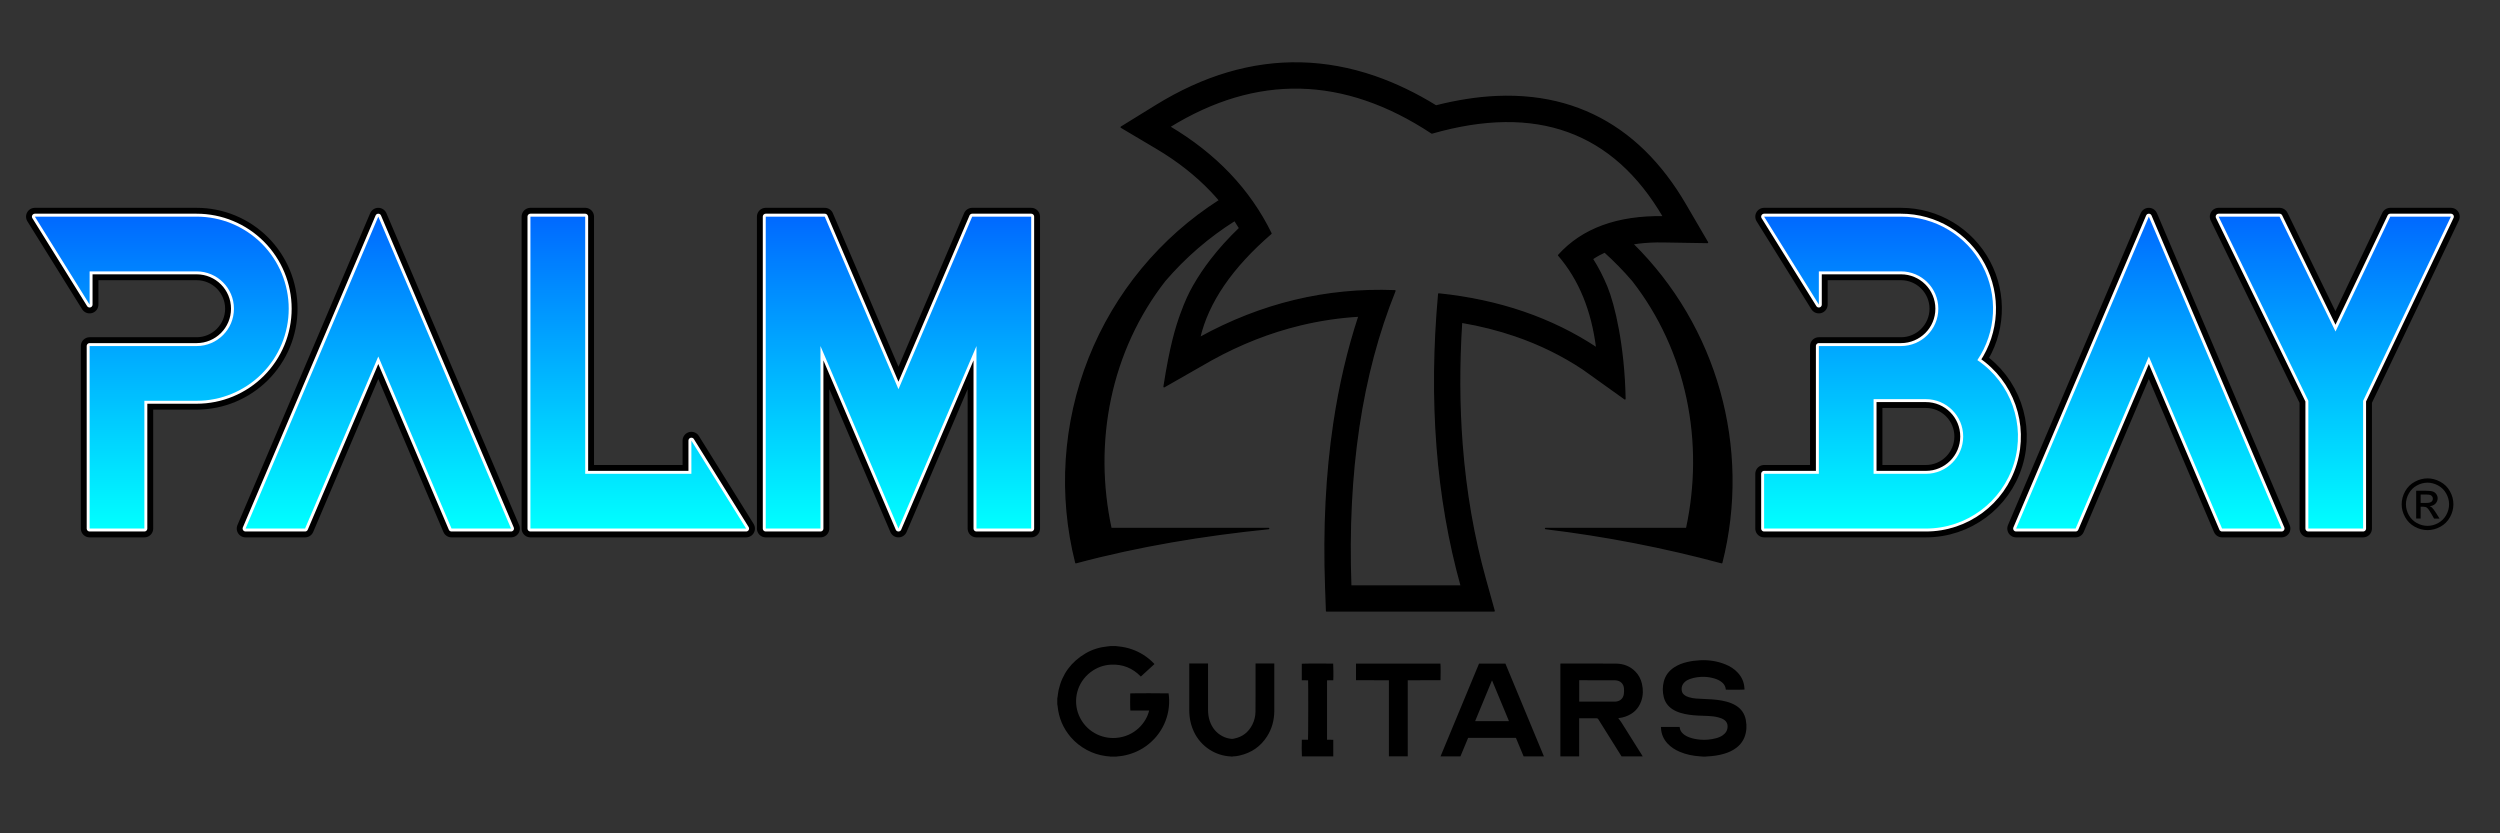 <?xml version="1.0" encoding="UTF-8"?><svg xmlns="http://www.w3.org/2000/svg" width="30cm" height="10cm" xmlns:xlink="http://www.w3.org/1999/xlink" viewBox="0 0 850.39 283.46"><rect x="0" y="0" width="850.39" height="283.46" fill="#333333" stroke="none"/><defs><linearGradient id="linear-gradient" x1="794.19" y1="73.69" x2="794.19" y2="179.79" gradientUnits="userSpaceOnUse"><stop offset="0" stop-color="#0069ff"/><stop offset="1" stop-color="aqua"/></linearGradient><linearGradient id="linear-gradient-2" x1="730.94" x2="730.94" xlink:href="#linear-gradient"/><linearGradient id="linear-gradient-3" x1="643.24" y1="73.69" x2="643.24" y2="179.79" xlink:href="#linear-gradient"/><linearGradient id="linear-gradient-4" x1="305.62" x2="305.62" xlink:href="#linear-gradient"/><linearGradient id="linear-gradient-5" x1="217.12" x2="217.12" xlink:href="#linear-gradient"/><linearGradient id="linear-gradient-6" x1="128.68" x2="128.68" xlink:href="#linear-gradient"/><linearGradient id="linear-gradient-7" x1="55.04" y1="73.69" x2="55.04" y2="179.79" xlink:href="#linear-gradient"/></defs><g id="R"><path d="M825.74,162.72c1.48,0,2.92.38,4.33,1.14,1.41.76,2.5,1.84,3.29,3.25.79,1.41,1.18,2.88,1.18,4.42s-.39,2.97-1.16,4.37c-.77,1.4-1.86,2.49-3.25,3.26-1.4.77-2.86,1.16-4.38,1.16s-2.98-.39-4.38-1.16c-1.4-.77-2.48-1.86-3.26-3.26-.78-1.4-1.17-2.86-1.17-4.37s.39-3,1.18-4.42c.79-1.41,1.89-2.5,3.3-3.25,1.41-.76,2.85-1.14,4.33-1.14ZM825.74,164.18c-1.24,0-2.44.32-3.61.95-1.17.63-2.09,1.54-2.75,2.72-.66,1.18-.99,2.41-.99,3.68s.33,2.48.97,3.65c.65,1.16,1.56,2.07,2.72,2.72s2.38.97,3.65.97,2.49-.33,3.65-.97c1.17-.65,2.07-1.55,2.72-2.72.65-1.16.97-2.38.97-3.65s-.33-2.5-.99-3.68c-.66-1.18-1.57-2.08-2.75-2.72-1.17-.63-2.38-.95-3.6-.95ZM821.88,176.4v-9.47h3.25c1.11,0,1.92.09,2.42.26.5.17.89.48,1.19.92s.44.9.44,1.39c0,.69-.25,1.29-.74,1.81-.49.51-1.15.8-1.97.86.33.14.6.31.8.5.38.37.85,1,1.4,1.88l1.16,1.85h-1.87l-.84-1.49c-.66-1.17-1.19-1.91-1.6-2.21-.28-.22-.69-.33-1.22-.33h-.9v4.02h-1.53ZM823.41,171.07h1.85c.89,0,1.49-.13,1.81-.4.32-.26.48-.61.48-1.05,0-.28-.08-.53-.23-.75-.16-.22-.37-.39-.65-.5-.28-.11-.79-.16-1.53-.16h-1.74v2.86Z" fill="#000" stroke-width="0"/></g><g id="Guitars"><path id="S" d="M579.37,257.36c-.36-.03-.73-.05-1.09-.08-2.41-.17-4.75-.62-6.97-1.58-1.53-.66-2.92-1.54-4.06-2.76-1.42-1.52-2.17-3.31-2.26-5.38,0-.09,0-.17,0-.28h6.36c.01.11.03.21.04.32.11.81.52,1.46,1.13,2,.65.58,1.42.97,2.24,1.26,1.13.41,2.31.62,3.51.73,1.86.18,3.68-.01,5.47-.48.81-.21,1.58-.53,2.27-1.01,1.07-.75,1.65-1.75,1.64-3.06,0-.88-.37-1.59-1.08-2.12-.62-.46-1.34-.72-2.09-.91-1.13-.29-2.29-.42-3.46-.47-1.19-.05-2.38-.08-3.56-.14-1.95-.11-3.89-.33-5.77-.9-.99-.3-1.94-.7-2.81-1.27-1.52-1-2.51-2.37-2.94-4.12-.43-1.74-.44-3.5,0-5.24.54-2.12,1.79-3.74,3.64-4.93,1.33-.85,2.79-1.39,4.32-1.75,1.44-.34,2.9-.53,4.38-.6,2.96-.15,5.82.28,8.57,1.38,1.64.65,3.1,1.57,4.29,2.87,1.37,1.49,2.13,3.24,2.24,5.26,0,.15.02.3.03.45-.24.08-5.88.11-6.36.03-.04-.22-.06-.45-.12-.67-.18-.75-.63-1.35-1.22-1.84-.74-.62-1.61-1-2.53-1.28-1.08-.32-2.18-.51-3.31-.55-1.76-.06-3.48.16-5.13.76-.62.23-1.19.54-1.67,1-.9.85-1.21,1.89-.97,3.09.1.53.4.95.82,1.28.46.38,1,.61,1.56.78.8.25,1.62.4,2.45.46,1.26.09,2.53.15,3.79.2,2.22.08,4.43.28,6.59.86,1.16.32,2.27.75,3.29,1.4,1.77,1.12,2.83,2.72,3.24,4.74.08.4.1.8.15,1.21.01.12.04.24.06.35v1.38c-.03.27-.05.54-.08.81-.32,2.32-1.35,4.24-3.21,5.71-1.27,1-2.71,1.65-4.25,2.11-1.93.58-3.92.84-5.93.93-.13,0-.26.03-.39.05h-.8Z" fill="#000" stroke-width="0"/><path id="R-2" d="M530.77,257.28v-31.55c.11,0,.21-.02.3-.02,6.21,0,12.42-.04,18.63.02,2.53.02,4.79.87,6.59,2.71,1.14,1.16,1.86,2.56,2.22,4.13.46,1.98.44,3.94-.22,5.87-.91,2.64-2.75,4.38-5.39,5.31-.73.26-1.49.42-2.27.51-.04,0-.08.02-.13.03,0,.04,0,.08.02.1.72.8,1.25,1.73,1.82,2.63,2.09,3.33,4.18,6.65,6.27,9.98.05.08.09.17.16.28h-7.19c-.5-.79-1-1.6-1.51-2.4-2.14-3.41-4.28-6.82-6.41-10.24-.14-.22-.29-.31-.55-.31-1.85.01-3.71,0-5.56,0-.12,0-.24,0-.39,0v12.95h-6.38ZM537.17,238.66c.15,0,.27,0,.39,0,1.61,0,3.22,0,4.83,0,2.19,0,4.37,0,6.56,0,.17,0,.33,0,.5,0,1.56-.07,2.69-1.03,2.91-2.56.09-.65.09-1.32.04-1.97-.11-1.31-.92-2.28-2.14-2.6-.4-.1-.83-.14-1.25-.14-2.1,0-4.2,0-6.29,0-1.71,0-3.42,0-5.13-.01-.13,0-.26,0-.41,0v7.28Z" fill="#000" stroke-width="0"/><path id="A" d="M503.12,225.72h8.95c4.36,10.51,8.72,21.02,13.1,31.57h-6.9c-.87-2.1-1.74-4.19-2.62-6.29h-16.26c-.87,2.09-1.74,4.19-2.62,6.3h-6.77c4.38-10.54,8.74-21.06,13.1-31.57ZM513.25,245.28c-.01-.06-.01-.1-.03-.14-1.89-4.54-3.77-9.09-5.66-13.63,0,0-.02,0-.03,0,0,0-.02,0-.05,0-1.88,4.54-3.76,9.08-5.64,13.63-.01.03-.02.06-.02.1,0,0,0,.02.01.03,0,0,.01.02.02.02h11.4Z" fill="#000" stroke-width="0"/><path id="T" d="M478.85,231.39v25.89h-6.41v-25.87c-.15,0-.26-.02-.38-.02-2.93,0-5.86,0-8.8-.01-.54,0-1.09,0-1.63,0h-.38c-.01-1.89,0-3.76,0-5.65h28.72c.08.22.1,5.1.03,5.65-1.84,0-3.69,0-5.55,0-1.85,0-3.7-.02-5.59.02Z" fill="#000" stroke-width="0"/><path id="I" d="M442.83,251.63h2.1c.08-.26.11-19.57.03-20.21-.35-.04-.72-.01-1.08-.02-.35,0-.7,0-1.07,0v-5.63c.24-.08,9.89-.11,10.68-.04.07.23.11,4.95.03,5.66-.69.03-1.4,0-2.12.02v20.21c.7.03,1.4,0,2.12.02v5.65h-10.67c-.07-.23-.1-5.08-.03-5.66Z" fill="#000" stroke-width="0"/><path id="U" d="M418.84,257.36c-.06-.02-.13-.04-.19-.05-5.04-.22-10.11-3.2-12.56-8.46-.78-1.68-1.27-3.43-1.45-5.27-.06-.65-.11-1.31-.11-1.97,0-5.17,0-10.34,0-15.51,0-.13,0-.26,0-.41h6.39v.39c0,5.07,0,10.14,0,15.21,0,1.37.15,2.71.6,4.01.79,2.26,2.18,4.02,4.35,5.15.95.49,1.96.77,3.01.88.26.03.53-.02.79-.07,2.93-.54,5.01-2.18,6.33-4.79.69-1.38,1.04-2.85,1.06-4.38.02-1.73.02-3.47.02-5.2,0-3.6,0-7.2,0-10.8v-.4h6.37c0,.12.01.25.01.37,0,2.63,0,5.27,0,7.9,0,2.64.02,5.29,0,7.93-.03,3.08-.79,5.97-2.46,8.59-2.21,3.47-5.37,5.63-9.41,6.53-.7.16-1.42.28-2.14.28-.06,0-.13.03-.19.05h-.4Z" fill="#000" stroke-width="0"/><path id="G" d="M379.58,219.77c.34.04.68.08,1.02.12,3.05.31,5.86,1.28,8.43,2.92,1.25.8,2.4,1.74,3.43,2.81.06.06.12.13.18.19.01.02.02.04.04.09-1.53,1.4-3.06,2.8-4.62,4.23-2.78-2.88-6.19-4.26-10.21-4.04-2.53.14-4.82,1-6.84,2.52-4.79,3.62-6.09,9.72-4.03,14.65,2.29,5.48,7.63,8.13,12.66,7.74,6.38-.5,10.3-5.22,11.25-9.31h-6.38c-.09-.25-.12-5.21-.05-5.83.24-.07,12.63-.08,13.04-.01.04.34.1.7.13,1.06.57,6.56-2.33,12.94-7.78,16.86-2.38,1.71-5.02,2.79-7.9,3.31-.66.12-1.34.16-2.01.24-.07,0-.15.03-.22.05h-2.07c-.05-.02-.1-.04-.15-.05-.45-.05-.91-.08-1.36-.14-2.29-.31-4.45-1-6.48-2.1-2.08-1.13-3.9-2.56-5.43-4.34-2.6-3.05-4.09-6.56-4.47-10.54-.02-.23-.08-.45-.12-.68,0-.64,0-1.27,0-1.91.04-.23.09-.45.12-.68.12-.77.18-1.55.36-2.31,1.22-5.39,4.29-9.49,9.06-12.33,2.32-1.38,4.87-2.15,7.57-2.42.34-.03.68-.08,1.02-.12.6,0,1.2,0,1.8,0Z" fill="#000" stroke-width="0"/></g><g id="tree"><path d="M555.27,82.93c.64-.11,1.28-.2,1.92-.28,2.84-.36,5.71-.48,8.58-.43l15.03.25-7.58-12.98c-1.97-3.38-4.14-6.65-6.52-9.76-2.27-2.96-4.73-5.77-7.4-8.38-2.58-2.52-5.35-4.84-8.29-6.91-2.89-2.04-5.96-3.84-9.15-5.36-1.59-.76-3.22-1.45-4.87-2.07-1.66-.62-3.34-1.18-5.05-1.66-1.72-.49-3.46-.9-5.21-1.24-1.77-.35-3.56-.62-5.36-.83-4.09-.47-8.22-.58-12.33-.4-3.39.15-6.76.51-10.11,1.03-3.53.55-7.02,1.28-10.48,2.16-3.38-2.09-6.87-4.01-10.46-5.73-3.44-1.65-6.97-3.11-10.58-4.35-4.05-1.38-8.19-2.48-12.4-3.25-4.12-.75-8.3-1.19-12.49-1.29-4.18-.1-8.36.14-12.5.7-4.2.57-8.35,1.48-12.41,2.68-4.19,1.24-8.28,2.79-12.25,4.61-4.15,1.9-8.17,4.07-12.06,6.47l-11.91,7.35,12.04,7.14c7.27,4.31,13.45,9.19,18.63,14.63.97,1.02,1.91,2.07,2.82,3.13-20.07,12.8-35.59,31.59-44.37,53.71-8.78,22.12-10.37,46.45-4.54,69.52,21.33-5.73,43.62-9.39,65.55-11.61h-53.64c-3.13-14.54-3.28-29.62-.2-44.21,3.08-14.58,9.33-28.31,18.51-40.09,6.86-8.01,14.88-14.94,23.81-20.55.59.88,1.15,1.78,1.7,2.68-1.79,1.72-3.52,3.5-5.19,5.34-1.59,1.76-3.12,3.58-4.57,5.47-2.15,2.79-4.12,5.71-5.87,8.77-1.43,2.51-2.7,5.11-4.35,9.67-1.61,4.44-3.58,10.74-5.74,24.68l16.11-9.2c9.88-5.45,19.95-9.39,30.26-11.88,6.54-1.58,13.19-2.57,19.96-2.97-3.78,11.46-6.62,23.62-8.54,36.46-2.59,17.32-3.51,35.88-2.8,55.69l.29,8.16h56.96l-2.99-10.74c-4.04-14.5-6.69-29.76-7.93-45.81-1.03-13.35-1.09-27.23-.16-41.67,6.44,1.09,12.54,2.64,18.33,4.62,8.31,2.85,15.96,6.61,23.02,11.29l14.23,10.18c-.34-18.05-3.68-32-6.17-38.05-1.39-3.38-3.03-6.58-4.94-9.58.75-.5,1.52-.97,2.31-1.4.63-.34,1.28-.66,1.94-.96,3.41,3.06,6.58,6.31,9.57,9.8,9.18,11.78,15.43,25.51,18.51,40.09,3.08,14.59,2.93,29.67-.2,44.21h-47.99c20.19,2.42,40.27,6.33,59.9,11.61,9.84-38.98-1.72-80.27-30.37-108.47ZM530.2,86.83c7.04,8.15,11.37,18.69,12.98,31.62-15.34-10.17-33.27-16.32-53.77-18.44-3.27,36.11-.71,69.22,7.68,99.34h-37.64c-1.39-38.7,3.62-72.18,15.03-100.42-23.29-.92-45.45,4.41-66.46,16,2.85-12.16,10.95-24,24.3-35.52-7.29-14.87-18.81-26.97-34.55-36.3,29.65-18.3,59.42-17.6,89.29,2.12,35.51-10.2,61.79-.69,78.85,28.53-15.72-.26-27.63,4.1-35.72,13.08Z" fill="#000" stroke="#000" stroke-linecap="round" stroke-linejoin="round" stroke-width=".5"/></g><g id="PB_black_outline"><polygon points="803.83 179.79 785.2 179.79 785.2 136.34 754.68 73.69 775.4 73.69 794.44 112.76 813.06 73.69 832.89 73.69 833.69 73.69 803.83 136.34 803.83 179.79" fill="#000" stroke="#000" stroke-linejoin="round" stroke-width="6"/><polygon points="730.94 121.26 706.03 179.79 685.79 179.79 730.94 73.69 776.09 179.79 755.85 179.79 730.94 121.26" fill="#000" stroke="#000" stroke-linejoin="round" stroke-width="6"/><path d="M672.61,122.5c6.46-9.6,7.11-21.99,1.67-32.21-5.44-10.22-16.07-16.6-27.65-16.6h-46.56l18.62,29.91v-11.29h27.94c7.01,0,12.7,5.69,12.7,12.7s-5.69,12.7-12.7,12.7h-27.94v43.46h-18.62v18.62h55.03c13.77,0,25.93-8.99,29.95-22.16,4.03-13.17-1.02-27.42-12.44-35.13ZM655.09,161.17h-17.78v-25.4h17.78c7.01,0,12.7,5.69,12.7,12.7s-5.69,12.7-12.7,12.7Z" fill="#000" stroke="#000" stroke-linejoin="round" stroke-width="6"/><polygon points="280.54 73.69 260.47 73.69 260.47 179.79 279.09 179.79 279.09 117.71 305.62 179.79 332.15 117.71 332.15 179.79 350.77 179.79 350.77 73.69 330.7 73.69 305.62 132.39 280.54 73.69" fill="#000" stroke="#000" stroke-linejoin="round" stroke-width="6"/><polygon points="180.43 179.79 180.43 73.69 199.06 73.69 199.06 161.17 235.18 161.17 235.18 149.88 253.8 179.79 180.43 179.79" fill="#000" stroke="#000" stroke-linejoin="round" stroke-width="6"/><polygon points="103.77 179.79 83.53 179.79 128.68 73.69 173.83 179.79 153.59 179.79 128.68 121.26 103.77 179.79" fill="#000" stroke="#000" stroke-linejoin="round" stroke-width="6"/><path d="M89.04,82.86c-5.87-5.87-13.84-9.17-22.15-9.17H11.86l18.62,29.91v-11.29h36.4c7.01,0,12.7,5.69,12.7,12.7s-5.69,12.7-12.7,12.7H30.49v62.08h18.62v-43.46h17.78c8.31,0,16.27-3.3,22.15-9.17,5.87-5.87,9.17-13.84,9.17-22.15s-3.3-16.27-9.17-22.15Z" fill="#000" stroke="#000" stroke-linejoin="round" stroke-width="6"/></g><g id="PB_white_outline"><polygon points="803.83 179.79 785.2 179.79 785.2 136.34 754.68 73.69 775.4 73.69 794.44 112.76 813.06 73.69 832.89 73.69 833.69 73.69 803.83 136.34 803.83 179.79" fill="#000" stroke="#fff" stroke-linejoin="round" stroke-width="2"/><polygon points="730.94 121.26 706.03 179.79 685.79 179.79 730.94 73.69 776.09 179.79 755.85 179.79 730.94 121.26" fill="#000" stroke="#fff" stroke-linejoin="round" stroke-width="2"/><path d="M672.61,122.5c6.46-9.6,7.11-21.99,1.67-32.21-5.44-10.22-16.07-16.6-27.65-16.6h-46.56l18.62,29.91v-11.29h27.94c7.01,0,12.7,5.69,12.7,12.7s-5.69,12.7-12.7,12.7h-27.94v43.46h-18.62v18.62h55.03c13.77,0,25.93-8.99,29.95-22.16,4.03-13.17-1.02-27.42-12.44-35.13ZM655.09,161.17h-17.78v-25.4h17.78c7.01,0,12.7,5.69,12.7,12.7s-5.69,12.7-12.7,12.7Z" fill="#000" stroke="#fff" stroke-linejoin="round" stroke-width="2"/><polygon points="280.54 73.69 260.47 73.69 260.47 179.79 279.09 179.79 279.09 117.71 305.62 179.79 332.15 117.71 332.15 179.79 350.77 179.79 350.77 73.69 330.7 73.69 305.62 132.39 280.54 73.69" fill="#000" stroke="#fff" stroke-linejoin="round" stroke-width="2"/><polygon points="180.43 179.79 180.43 73.69 199.06 73.69 199.06 161.17 235.18 161.17 235.18 149.88 253.8 179.79 180.43 179.79" fill="#000" stroke="#fff" stroke-linejoin="round" stroke-width="2"/><polygon points="103.77 179.79 83.53 179.79 128.68 73.69 173.83 179.79 153.59 179.79 128.68 121.26 103.77 179.79" fill="#000" stroke="#fff" stroke-linejoin="round" stroke-width="2"/><path d="M89.04,82.86c-5.87-5.87-13.84-9.17-22.15-9.17H11.86l18.62,29.91v-11.29h36.4c7.01,0,12.7,5.69,12.7,12.7s-5.69,12.7-12.7,12.7H30.49v62.08h18.62v-43.46h17.78c8.31,0,16.27-3.3,22.15-9.17,5.87-5.87,9.17-13.84,9.17-22.15s-3.3-16.27-9.17-22.15Z" fill="#000" stroke="#fff" stroke-linejoin="round" stroke-width="2"/></g><g id="Palm_Bay_copy"><polygon points="803.83 179.79 785.2 179.79 785.2 136.34 754.68 73.69 775.4 73.69 794.44 112.76 813.06 73.69 832.89 73.69 833.69 73.69 803.83 136.34 803.83 179.79" fill="url(#linear-gradient)" stroke-width="0"/><polygon points="730.94 121.26 706.03 179.79 685.79 179.79 730.94 73.69 776.09 179.79 755.85 179.79 730.94 121.26" fill="url(#linear-gradient-2)" stroke-width="0"/><path d="M672.61,122.5c6.46-9.6,7.11-21.99,1.67-32.21-5.44-10.22-16.07-16.6-27.65-16.6h-46.56l18.62,29.91v-11.29h27.94c7.01,0,12.7,5.69,12.7,12.7s-5.69,12.7-12.7,12.7h-27.94v43.46h-18.62v18.62h55.03c13.77,0,25.93-8.99,29.95-22.16,4.03-13.17-1.02-27.42-12.44-35.13ZM655.09,161.17h-17.78v-25.4h17.78c7.01,0,12.7,5.69,12.7,12.7s-5.69,12.7-12.7,12.7Z" fill="url(#linear-gradient-3)" stroke-width="0"/><polygon points="280.54 73.69 260.47 73.69 260.47 179.79 279.09 179.79 279.09 117.71 305.62 179.79 332.15 117.71 332.15 179.79 350.77 179.79 350.77 73.69 330.7 73.69 305.62 132.39 280.54 73.69" fill="url(#linear-gradient-4)" stroke-width="0"/><polygon points="180.43 179.79 180.43 73.69 199.06 73.69 199.06 161.17 235.18 161.17 235.18 149.88 253.8 179.79 180.43 179.79" fill="url(#linear-gradient-5)" stroke-width="0"/><polygon points="103.77 179.79 83.53 179.79 128.68 73.69 173.83 179.79 153.59 179.79 128.68 121.26 103.77 179.79" fill="url(#linear-gradient-6)" stroke-width="0"/><path d="M89.04,82.86c-5.87-5.87-13.84-9.17-22.15-9.17H11.86l18.62,29.91v-11.29h36.4c7.01,0,12.7,5.69,12.7,12.7s-5.69,12.7-12.7,12.7H30.49v62.08h18.62v-43.46h17.78c8.31,0,16.27-3.3,22.15-9.17,5.87-5.87,9.17-13.84,9.17-22.15s-3.3-16.27-9.17-22.15Z" fill="url(#linear-gradient-7)" stroke-width="0"/></g></svg>